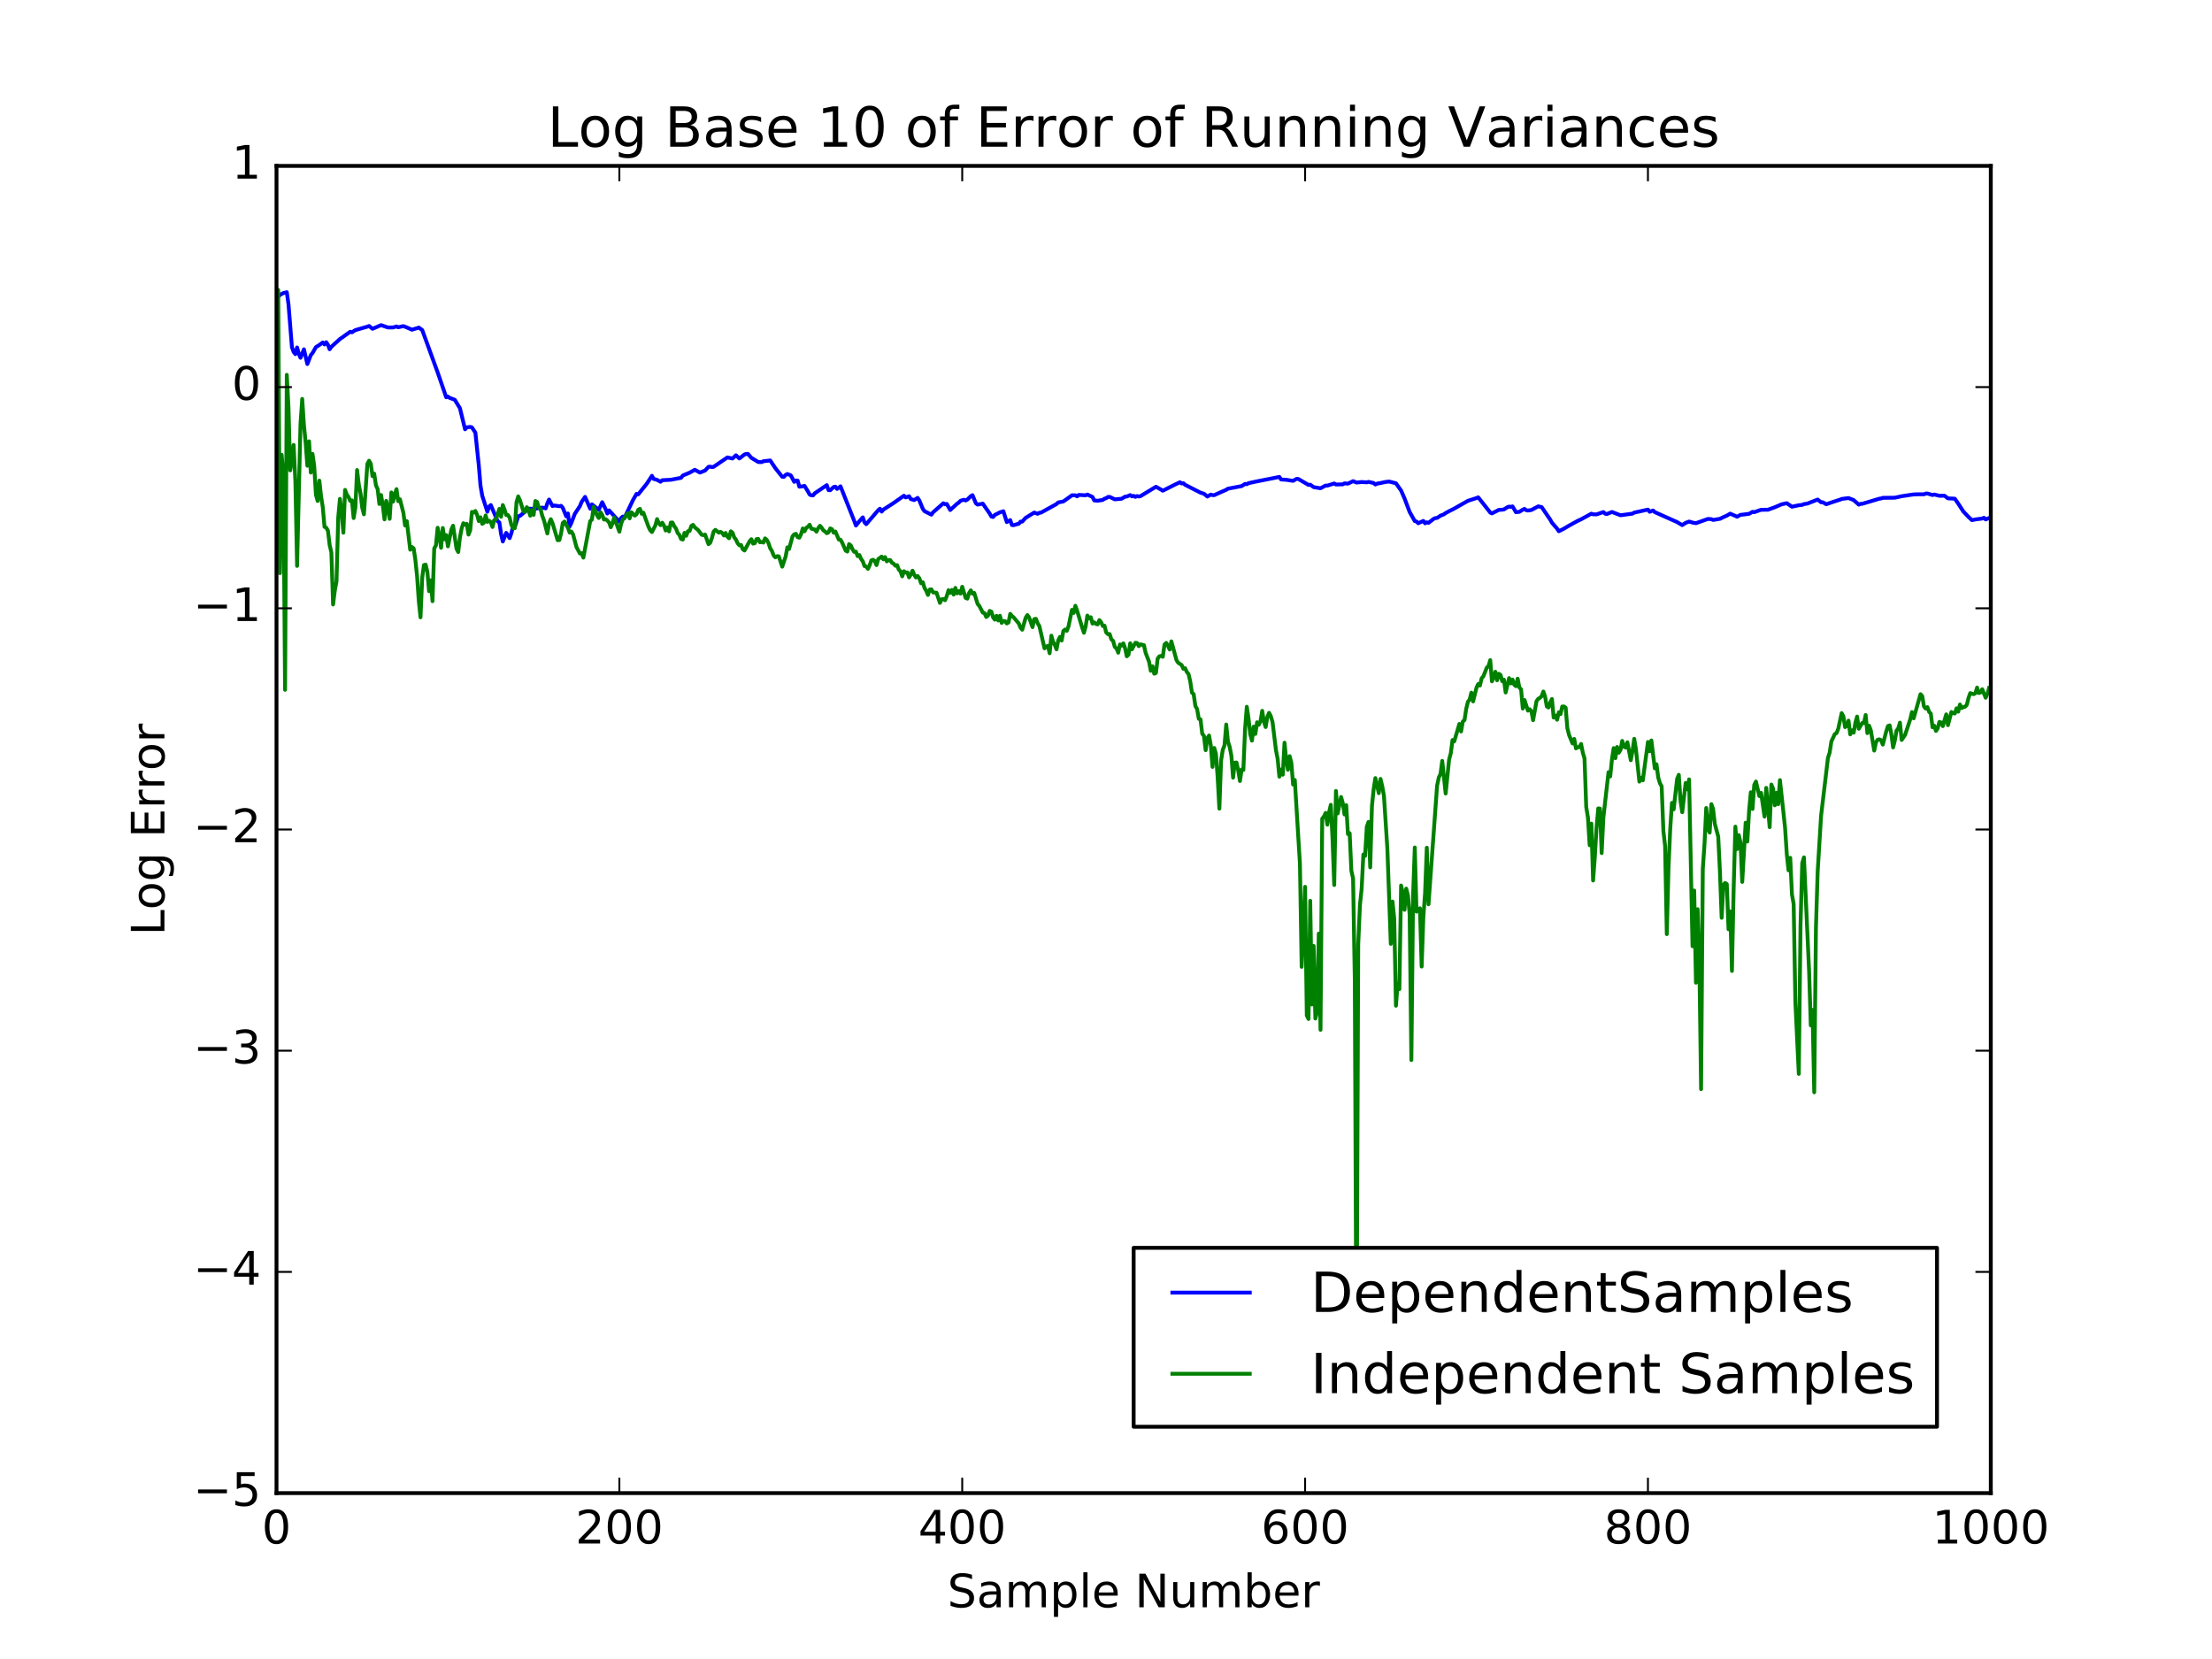 <?xml version="1.0" encoding="utf-8" standalone="no"?>
<!DOCTYPE svg PUBLIC "-//W3C//DTD SVG 1.1//EN"
  "http://www.w3.org/Graphics/SVG/1.1/DTD/svg11.dtd">
<!-- Created with matplotlib (http://matplotlib.org/) -->
<svg height="432pt" version="1.1" viewBox="0 0 576 432" width="576pt" xmlns="http://www.w3.org/2000/svg" xmlns:xlink="http://www.w3.org/1999/xlink">
 <defs>
  <style type="text/css">
*{stroke-linecap:butt;stroke-linejoin:round;stroke-miterlimit:100000;}
  </style>
 </defs>
 <g id="figure_1">
  <g id="patch_1">
   <path d="M 0 432 
L 576 432 
L 576 0 
L 0 0 
z
" style="fill:#ffffff;"/>
  </g>
  <g id="axes_1">
   <g id="patch_2">
    <path d="M 72 388.8 
L 518.4 388.8 
L 518.4 43.2 
L 72 43.2 
z
" style="fill:#ffffff;"/>
   </g>
   <g id="line2d_1">
    <path clip-path="url(#pd301923995)" d="M 72 75.494 
L 72.446 77.329 
L 72.893 76.8 
L 73.786 76.316 
L 74.678 76.092 
L 75.125 79.247 
L 76.018 90.415 
L 76.464 91.647 
L 76.91 92.216 
L 77.357 90.474 
L 77.803 92.095 
L 78.25 93.166 
L 79.142 90.961 
L 80.035 94.794 
L 80.928 92.479 
L 81.374 91.942 
L 82.267 90.381 
L 83.16 89.832 
L 84.053 89.178 
L 84.499 89.696 
L 84.946 89.111 
L 85.392 89.759 
L 85.838 90.946 
L 86.285 90.307 
L 88.517 88.286 
L 91.195 86.39 
L 91.642 86.529 
L 92.534 85.963 
L 95.659 85.06 
L 96.106 84.885 
L 96.998 85.619 
L 99.23 84.665 
L 101.016 85.277 
L 102.355 85.27 
L 103.248 85.01 
L 103.694 85.218 
L 105.034 84.915 
L 105.926 85.261 
L 107.266 85.856 
L 108.605 85.449 
L 109.051 85.304 
L 109.944 85.937 
L 113.962 96.969 
L 116.194 103.45 
L 116.64 103.271 
L 117.086 103.606 
L 118.426 104.104 
L 119.765 106.304 
L 121.104 111.79 
L 121.55 111.291 
L 122.443 111.16 
L 122.89 111.298 
L 123.782 112.646 
L 124.675 121.156 
L 125.122 126.474 
L 125.568 129.077 
L 126.907 133.251 
L 127.354 131.927 
L 127.8 131.512 
L 129.586 135.74 
L 130.032 136.025 
L 130.478 139.048 
L 130.925 141.008 
L 131.818 138.757 
L 132.71 140.12 
L 133.157 138.841 
L 133.603 137.068 
L 134.05 137.241 
L 134.942 134.439 
L 135.389 134.339 
L 137.621 132.465 
L 138.96 132.49 
L 140.746 132.265 
L 141.192 132.168 
L 142.085 132.382 
L 142.531 131.052 
L 142.978 130.075 
L 143.87 131.777 
L 144.317 131.625 
L 145.656 131.815 
L 146.102 131.711 
L 146.549 132.234 
L 147.442 134.439 
L 147.888 133.718 
L 148.334 137.075 
L 148.781 136.164 
L 149.674 133.812 
L 151.013 131.776 
L 151.459 130.691 
L 152.352 129.389 
L 153.691 132.468 
L 154.138 131.336 
L 155.923 132.752 
L 156.816 130.77 
L 157.709 132.594 
L 158.155 133.72 
L 158.602 132.901 
L 160.834 135.368 
L 161.28 135.823 
L 161.726 134.896 
L 162.173 134.509 
L 162.619 134.836 
L 164.851 130.17 
L 165.744 128.608 
L 166.19 128.731 
L 168.422 125.956 
L 169.762 123.905 
L 170.208 124.71 
L 171.101 124.951 
L 171.994 125.452 
L 172.44 125.048 
L 174.672 124.928 
L 177.35 124.423 
L 177.797 123.822 
L 179.582 123.086 
L 180.922 122.329 
L 182.261 123.059 
L 183.6 122.529 
L 184.493 121.56 
L 184.939 121.513 
L 185.386 121.635 
L 185.832 121.553 
L 189.403 119.117 
L 190.742 119.397 
L 191.635 118.552 
L 192.528 119.38 
L 193.867 118.345 
L 194.314 118.205 
L 194.76 118.192 
L 195.653 119.215 
L 197.438 120.303 
L 198.331 120.338 
L 198.778 120.105 
L 200.563 119.906 
L 201.902 121.91 
L 203.688 124.153 
L 204.134 124.157 
L 204.581 123.661 
L 205.027 123.433 
L 205.92 123.784 
L 206.813 125.476 
L 207.259 125.126 
L 207.706 125.154 
L 208.152 126.739 
L 209.045 126.623 
L 209.491 126.519 
L 210.384 127.961 
L 210.83 128.779 
L 211.277 128.986 
L 211.723 128.995 
L 212.17 128.446 
L 215.294 126.331 
L 215.741 127.624 
L 216.187 127.651 
L 217.08 126.818 
L 217.526 126.714 
L 217.973 127.318 
L 218.866 126.637 
L 222.437 135.642 
L 222.883 136.85 
L 223.776 135.722 
L 224.669 134.719 
L 225.115 136.026 
L 225.562 136.497 
L 228.686 132.847 
L 229.133 132.467 
L 229.579 133.223 
L 230.026 132.699 
L 232.704 130.977 
L 235.382 129.086 
L 235.829 129.531 
L 236.722 129.226 
L 237.168 129.953 
L 238.061 130.22 
L 238.954 129.645 
L 239.4 130.328 
L 240.293 132.494 
L 240.739 133.115 
L 242.525 134.011 
L 242.971 133.407 
L 245.65 131.047 
L 246.096 131.309 
L 246.542 131.229 
L 247.435 132.805 
L 249.221 131.171 
L 249.667 130.867 
L 250.114 130.394 
L 251.006 130.137 
L 251.453 130.32 
L 251.899 130.087 
L 252.792 129.207 
L 253.238 128.94 
L 254.131 131.084 
L 254.578 131.397 
L 255.917 131.148 
L 257.702 133.718 
L 258.149 134.494 
L 258.595 134.622 
L 259.042 134.09 
L 260.381 133.413 
L 261.274 133.127 
L 262.166 135.943 
L 263.059 135.438 
L 263.506 136.711 
L 263.952 136.757 
L 264.845 136.486 
L 265.291 136.381 
L 265.738 135.841 
L 266.184 135.824 
L 267.077 134.845 
L 269.309 133.472 
L 270.202 133.791 
L 270.648 133.527 
L 271.094 133.478 
L 272.88 132.485 
L 275.112 131.252 
L 275.558 130.834 
L 276.898 130.576 
L 278.683 129.308 
L 279.13 128.966 
L 280.022 128.966 
L 280.469 129.254 
L 280.915 128.875 
L 282.701 128.975 
L 283.147 128.777 
L 284.486 129.404 
L 284.933 130.307 
L 285.826 130.395 
L 287.165 130.18 
L 287.611 129.86 
L 288.058 129.723 
L 288.504 129.408 
L 288.95 129.382 
L 290.29 130.028 
L 292.075 129.871 
L 292.968 129.33 
L 293.414 129.296 
L 294.307 128.917 
L 294.754 129.257 
L 295.2 129.116 
L 295.646 129.387 
L 296.093 129.169 
L 296.539 129.296 
L 296.986 129.192 
L 301.003 126.75 
L 302.342 127.497 
L 302.789 127.78 
L 305.914 126.205 
L 307.253 125.575 
L 307.699 125.896 
L 308.146 125.83 
L 308.592 126.235 
L 312.61 128.292 
L 313.502 128.558 
L 314.395 129.297 
L 315.288 128.794 
L 315.734 128.929 
L 316.181 128.938 
L 317.52 128.325 
L 319.306 127.543 
L 319.752 127.253 
L 323.323 126.573 
L 324.216 126.007 
L 324.662 126.085 
L 325.109 125.816 
L 326.894 125.43 
L 333.144 124.189 
L 333.59 124.856 
L 334.93 124.94 
L 336.715 125.214 
L 337.608 124.703 
L 338.054 124.71 
L 340.733 126.276 
L 341.179 126.209 
L 342.072 126.846 
L 343.858 127.142 
L 345.197 126.426 
L 345.643 126.454 
L 347.429 125.894 
L 347.875 126.165 
L 349.661 126.117 
L 350.107 125.861 
L 351 125.94 
L 352.339 125.29 
L 353.232 125.656 
L 354.571 125.518 
L 355.91 125.599 
L 356.357 125.478 
L 357.696 125.782 
L 358.142 126.159 
L 358.589 125.939 
L 359.482 125.781 
L 360.821 125.498 
L 361.714 125.395 
L 363.499 125.845 
L 364.838 127.734 
L 365.731 129.778 
L 367.07 133.321 
L 368.41 135.695 
L 368.856 135.798 
L 369.302 136.247 
L 370.642 135.644 
L 371.088 136.272 
L 371.534 136.008 
L 371.981 136.152 
L 373.32 135.104 
L 373.766 134.914 
L 374.213 134.867 
L 375.106 134.275 
L 375.998 133.92 
L 376.445 133.594 
L 377.338 133.11 
L 378.677 132.438 
L 382.248 130.409 
L 384.48 129.688 
L 384.926 129.507 
L 387.605 132.883 
L 388.051 133.477 
L 388.498 133.685 
L 390.283 132.777 
L 391.176 132.719 
L 391.622 132.655 
L 392.515 132.078 
L 392.962 131.913 
L 393.408 131.984 
L 393.854 131.866 
L 394.747 133.367 
L 395.64 133.28 
L 396.533 132.715 
L 396.979 132.517 
L 397.426 132.861 
L 397.872 132.938 
L 398.765 132.8 
L 400.55 131.851 
L 401.443 132.042 
L 403.675 135.307 
L 404.122 136.113 
L 405.461 137.645 
L 405.907 138.336 
L 407.246 137.66 
L 408.586 136.868 
L 410.818 135.633 
L 411.71 135.226 
L 414.389 133.763 
L 414.835 133.927 
L 415.728 133.947 
L 417.514 133.34 
L 417.96 133.749 
L 418.406 133.86 
L 419.746 133.316 
L 421.978 134.174 
L 425.102 133.752 
L 425.549 133.48 
L 429.12 132.698 
L 429.566 133.272 
L 430.459 132.928 
L 430.906 133.356 
L 434.477 134.951 
L 436.709 135.949 
L 438.048 136.739 
L 438.941 136.149 
L 439.834 135.812 
L 440.726 136.077 
L 441.619 136.237 
L 444.744 135.127 
L 445.637 135.198 
L 446.083 135.393 
L 447.869 135.098 
L 448.762 134.663 
L 449.654 134.263 
L 450.547 133.755 
L 452.333 134.552 
L 453.226 134.066 
L 454.118 133.968 
L 455.458 133.795 
L 456.35 133.28 
L 456.797 133.368 
L 458.582 132.747 
L 460.368 132.732 
L 462.154 132.085 
L 463.939 131.322 
L 465.278 131.031 
L 466.618 131.947 
L 468.403 131.565 
L 469.296 131.469 
L 469.742 131.267 
L 470.635 131.13 
L 473.314 130.085 
L 474.206 130.792 
L 474.653 130.778 
L 475.546 131.302 
L 477.331 130.69 
L 479.117 130.12 
L 479.563 129.924 
L 481.349 129.693 
L 482.688 130.222 
L 484.027 131.411 
L 484.474 131.201 
L 484.92 131.191 
L 489.384 129.856 
L 489.83 129.805 
L 490.277 129.633 
L 493.402 129.603 
L 495.187 129.213 
L 498.312 128.742 
L 499.651 128.704 
L 500.99 128.717 
L 501.437 128.528 
L 501.883 128.502 
L 503.222 128.908 
L 503.669 128.764 
L 505.008 129.103 
L 506.347 129.093 
L 507.24 129.774 
L 509.026 129.855 
L 509.918 131.138 
L 511.258 133.201 
L 512.597 134.601 
L 513.49 135.444 
L 514.382 135.258 
L 516.168 135.024 
L 516.614 134.825 
L 517.061 135.263 
L 517.954 134.881 
L 517.954 134.881 
" style="fill:none;stroke:#0000ff;stroke-linecap:square;"/>
   </g>
   <g id="line2d_2">
    <path clip-path="url(#pd301923995)" d="M 72 75.494 
L 72.446 75.5 
L 72.893 149.253 
L 73.339 118.427 
L 73.786 123.423 
L 74.232 179.627 
L 74.678 97.608 
L 75.125 106.106 
L 75.571 122.488 
L 76.018 119.709 
L 76.464 115.859 
L 76.91 125.32 
L 77.357 147.363 
L 78.25 110.379 
L 78.696 103.882 
L 79.142 110.671 
L 79.589 115.277 
L 80.035 121.277 
L 80.482 114.918 
L 80.928 123.056 
L 81.374 118.19 
L 81.821 121.331 
L 82.267 128.842 
L 82.714 130.453 
L 83.16 125.145 
L 83.606 129.246 
L 84.053 132.084 
L 84.499 137.186 
L 84.946 137.401 
L 85.392 138.186 
L 85.838 141.94 
L 86.285 143.808 
L 86.731 157.409 
L 87.178 153.824 
L 87.624 151.402 
L 88.07 134.757 
L 88.517 129.903 
L 88.963 133.372 
L 89.41 138.713 
L 89.856 127.574 
L 90.302 128.789 
L 90.749 129.406 
L 91.195 130.447 
L 91.642 130.294 
L 92.088 134.902 
L 92.534 132.201 
L 92.981 122.391 
L 93.427 126.167 
L 93.874 128.469 
L 94.32 132.209 
L 94.766 133.922 
L 95.659 120.807 
L 96.106 119.967 
L 96.552 120.75 
L 96.998 123.987 
L 97.445 123.349 
L 97.891 126.378 
L 98.338 127.356 
L 98.784 131.238 
L 99.23 128.901 
L 99.677 131.617 
L 100.123 135.245 
L 100.57 130.425 
L 101.016 132.43 
L 101.462 135.108 
L 101.909 128.228 
L 102.355 130.629 
L 102.802 128.694 
L 103.248 127.368 
L 103.694 130.515 
L 104.141 130.015 
L 105.034 133.498 
L 105.48 136.846 
L 105.926 135.699 
L 106.819 143.141 
L 107.266 142.435 
L 107.712 142.8 
L 108.158 145.749 
L 108.605 150.031 
L 109.051 156.484 
L 109.498 160.753 
L 109.944 150.437 
L 110.39 147.149 
L 110.837 147.022 
L 111.283 148.896 
L 111.73 153.942 
L 112.176 151.116 
L 112.622 156.545 
L 113.069 142.831 
L 113.515 142.013 
L 113.962 137.426 
L 114.408 139.648 
L 114.854 142.651 
L 115.301 137.49 
L 115.747 140.423 
L 116.194 139.339 
L 116.64 142.268 
L 117.533 137.878 
L 117.979 136.896 
L 118.872 142.88 
L 119.318 143.745 
L 119.765 139.962 
L 120.211 137.598 
L 120.658 136.242 
L 121.104 136.623 
L 121.55 136.404 
L 121.997 139.209 
L 122.443 138.093 
L 122.89 133.297 
L 123.336 133.466 
L 123.782 133.058 
L 124.229 134.054 
L 124.675 135.68 
L 125.122 134.711 
L 125.568 136.406 
L 126.014 136.103 
L 126.461 134.212 
L 126.907 135.899 
L 127.354 135.6 
L 127.8 135.923 
L 128.246 137.228 
L 128.693 135.426 
L 129.139 135.238 
L 130.032 132.519 
L 130.478 134.567 
L 130.925 131.517 
L 131.371 132.665 
L 131.818 134.126 
L 132.264 134.114 
L 132.71 134.791 
L 133.157 136.644 
L 133.603 137.582 
L 134.05 137.54 
L 134.496 130.767 
L 134.942 129.262 
L 135.389 130.254 
L 136.282 133.081 
L 136.728 133.313 
L 137.174 132.077 
L 137.621 132.681 
L 138.067 134.284 
L 138.514 132.798 
L 138.96 134.065 
L 139.406 130.463 
L 139.853 130.705 
L 140.299 132.14 
L 140.746 132.492 
L 141.192 134.28 
L 141.638 135.466 
L 142.531 138.912 
L 142.978 136.249 
L 143.424 135.201 
L 143.87 136.211 
L 145.21 140.672 
L 145.656 140.623 
L 146.102 138.869 
L 146.549 136.183 
L 146.995 135.812 
L 147.888 137.44 
L 148.334 138.684 
L 148.781 138.41 
L 149.227 139.148 
L 150.12 142.481 
L 151.013 144.142 
L 151.459 144.044 
L 151.906 145.206 
L 153.691 135.7 
L 154.138 135.293 
L 154.584 131.984 
L 155.477 134.202 
L 155.923 134.889 
L 156.37 133.378 
L 156.816 134.078 
L 157.262 135.289 
L 157.709 135.205 
L 158.155 135.546 
L 158.602 136.049 
L 159.048 137.286 
L 159.494 136.292 
L 159.941 134.755 
L 161.28 138.456 
L 161.726 136.433 
L 162.173 135.23 
L 162.619 134.95 
L 163.066 134.136 
L 163.512 133.609 
L 163.958 134.984 
L 164.405 133.398 
L 165.298 134.265 
L 165.744 133.921 
L 166.19 132.756 
L 166.637 132.509 
L 167.083 133.788 
L 167.53 133.499 
L 168.869 137.174 
L 169.315 138.091 
L 169.762 138.547 
L 170.654 136.82 
L 171.101 135.172 
L 171.547 136.234 
L 171.994 136.754 
L 172.44 136.114 
L 172.886 136.807 
L 173.333 138.141 
L 173.779 137.371 
L 174.226 138.38 
L 174.672 136.082 
L 175.118 136.063 
L 175.565 137.007 
L 176.011 137.592 
L 176.458 138.78 
L 176.904 139.278 
L 177.35 140.352 
L 177.797 140.505 
L 178.243 138.751 
L 178.69 139.51 
L 179.136 138.322 
L 179.582 138.264 
L 180.029 136.927 
L 180.475 136.676 
L 180.922 137.306 
L 181.814 138.054 
L 182.707 139.242 
L 183.154 139.35 
L 183.6 139.199 
L 184.493 141.703 
L 184.939 141.344 
L 185.386 140.058 
L 185.832 138.398 
L 186.278 137.968 
L 187.171 138.694 
L 187.618 138.489 
L 188.064 138.777 
L 188.51 139.443 
L 188.957 138.779 
L 189.403 139.743 
L 189.85 140.156 
L 190.296 138.357 
L 190.742 138.681 
L 191.189 139.933 
L 191.635 140.498 
L 192.082 141.464 
L 192.528 141.995 
L 192.974 141.912 
L 193.421 143.032 
L 193.867 143.356 
L 195.206 140.92 
L 195.653 140.403 
L 196.099 141.562 
L 196.546 141.447 
L 196.992 140.394 
L 197.438 140.318 
L 197.885 141.202 
L 198.331 141.117 
L 198.778 141.299 
L 199.224 140.194 
L 199.67 140.589 
L 200.117 141.443 
L 200.563 142.773 
L 201.01 143.472 
L 201.456 144.647 
L 201.902 145.131 
L 202.349 144.838 
L 202.795 144.86 
L 203.688 147.561 
L 204.581 144.914 
L 205.027 142.527 
L 205.474 142.952 
L 206.366 139.673 
L 206.813 139.145 
L 207.259 139.006 
L 207.706 139.885 
L 208.152 140.006 
L 208.598 139.08 
L 209.045 137.612 
L 209.491 138.358 
L 209.938 137.468 
L 210.384 137.147 
L 210.83 136.636 
L 211.277 137.656 
L 212.17 137.887 
L 212.616 138.448 
L 213.062 137.512 
L 213.509 136.92 
L 213.955 137.397 
L 214.402 138.126 
L 214.848 138.396 
L 215.294 138.849 
L 215.741 138.63 
L 216.187 137.595 
L 216.634 137.801 
L 217.08 138.7 
L 217.526 138.401 
L 218.419 140.494 
L 218.866 140.535 
L 219.312 141.327 
L 220.205 143.37 
L 220.651 143.631 
L 221.098 141.681 
L 221.544 142.04 
L 221.99 143.03 
L 222.437 143.709 
L 222.883 143.655 
L 223.33 144.822 
L 223.776 144.536 
L 224.222 145.532 
L 224.669 146.163 
L 225.115 147.401 
L 225.562 147.533 
L 226.008 148.134 
L 226.454 147.198 
L 226.901 145.927 
L 227.347 145.765 
L 227.794 146.094 
L 228.24 147.153 
L 228.686 145.586 
L 229.579 144.936 
L 230.026 145.634 
L 230.472 145.069 
L 230.918 146.173 
L 231.365 145.851 
L 231.811 145.841 
L 232.258 146.546 
L 232.704 146.769 
L 233.15 147.318 
L 233.597 147.161 
L 234.043 148.316 
L 234.49 148.78 
L 234.936 150.076 
L 235.382 148.746 
L 235.829 149.108 
L 236.275 149.053 
L 236.722 150.342 
L 237.168 149.64 
L 237.614 148.607 
L 238.061 149.666 
L 238.507 150.372 
L 238.954 149.998 
L 239.4 150.579 
L 239.846 151.886 
L 240.293 151.61 
L 240.739 153.102 
L 241.186 153.84 
L 241.632 154.923 
L 242.078 153.529 
L 242.525 153.462 
L 242.971 154.264 
L 243.864 154.344 
L 244.757 156.996 
L 245.203 156.053 
L 245.65 155.976 
L 246.096 156.289 
L 246.542 155.209 
L 246.989 153.688 
L 247.435 154.378 
L 247.882 153.624 
L 248.328 154.828 
L 248.774 153.09 
L 249.221 154.512 
L 249.667 153.928 
L 250.114 154.58 
L 250.56 152.795 
L 251.453 155.694 
L 251.899 155.884 
L 252.346 154.425 
L 252.792 153.727 
L 253.238 154.604 
L 253.685 154.4 
L 254.578 157.291 
L 255.024 157.8 
L 255.917 159.526 
L 256.363 159.646 
L 256.81 160.664 
L 257.256 160.348 
L 257.702 159.081 
L 258.149 159.258 
L 258.595 160.746 
L 259.042 161.36 
L 259.488 160.357 
L 259.934 161.568 
L 260.381 160.333 
L 260.827 162.204 
L 261.274 161.718 
L 261.72 161.735 
L 262.166 162.347 
L 262.613 162.089 
L 263.059 159.849 
L 263.506 160.414 
L 263.952 160.756 
L 265.291 162.354 
L 265.738 163.431 
L 266.184 163.981 
L 267.077 160.873 
L 267.523 160.163 
L 267.97 160.768 
L 268.862 163.302 
L 269.309 161.219 
L 269.755 161.145 
L 270.202 162.29 
L 270.648 163.034 
L 271.987 168.824 
L 272.434 168.375 
L 272.88 168.183 
L 273.326 170.113 
L 273.773 165.53 
L 274.219 167.135 
L 274.666 167.933 
L 275.112 169.088 
L 275.558 166.764 
L 276.005 165.85 
L 276.451 166.797 
L 276.898 164.302 
L 277.344 163.929 
L 277.79 164.267 
L 278.237 163.114 
L 279.13 158.808 
L 279.576 159.608 
L 280.022 157.742 
L 280.469 158.99 
L 281.808 163.455 
L 282.254 164.777 
L 282.701 163.118 
L 283.147 160.292 
L 283.594 161.038 
L 284.04 160.723 
L 284.486 162.381 
L 284.933 162.051 
L 285.379 162.472 
L 285.826 162.595 
L 286.272 161.473 
L 286.718 161.993 
L 287.165 163.015 
L 287.611 162.929 
L 288.058 164.702 
L 288.504 165.13 
L 288.95 165.109 
L 289.397 166.496 
L 289.843 166.866 
L 290.29 168.459 
L 290.736 168.847 
L 291.182 169.966 
L 291.629 167.817 
L 292.075 168.124 
L 292.522 167.53 
L 292.968 168.786 
L 293.414 170.898 
L 293.861 170.463 
L 294.307 167.509 
L 294.754 169.089 
L 295.646 167.379 
L 296.093 167.445 
L 296.539 168.253 
L 296.986 167.781 
L 297.878 168.005 
L 298.325 170.006 
L 299.218 172.327 
L 299.664 174.677 
L 300.11 173.511 
L 300.557 175.431 
L 301.003 175.239 
L 301.45 171.5 
L 301.896 170.901 
L 302.342 170.797 
L 302.789 171.029 
L 303.235 167.84 
L 303.682 167.419 
L 304.128 168.152 
L 304.574 169.134 
L 305.021 167.007 
L 306.36 171.919 
L 306.806 172.582 
L 307.699 173.175 
L 308.146 174.15 
L 308.592 173.994 
L 309.038 174.969 
L 309.485 175.507 
L 309.931 177.402 
L 310.378 180.36 
L 310.824 180.75 
L 311.27 183.843 
L 311.717 184.637 
L 312.163 187.179 
L 312.61 187.321 
L 313.056 191.073 
L 313.502 191.615 
L 313.949 195.349 
L 314.395 192.187 
L 314.842 191.527 
L 315.288 194.086 
L 315.734 199.702 
L 316.181 194.761 
L 316.627 196.279 
L 317.074 202.409 
L 317.52 210.571 
L 317.966 198.014 
L 318.413 195.23 
L 318.859 194.098 
L 319.306 188.659 
L 319.752 193.071 
L 320.198 194.45 
L 320.645 196.774 
L 321.091 202.498 
L 321.538 198.603 
L 321.984 198.568 
L 322.43 200.621 
L 322.877 203.378 
L 323.323 200.363 
L 323.77 200.493 
L 324.216 189.816 
L 324.662 184.049 
L 325.109 187.043 
L 325.555 191.142 
L 326.002 192.86 
L 326.448 189.217 
L 326.894 191.116 
L 327.341 188.077 
L 327.787 188.736 
L 328.234 187.772 
L 328.68 185.095 
L 329.126 187.93 
L 329.573 189.319 
L 330.019 186.658 
L 330.466 185.614 
L 330.912 186.487 
L 331.358 187.974 
L 332.251 195.306 
L 332.698 197.619 
L 333.144 202.241 
L 333.59 200.39 
L 334.037 201.736 
L 334.483 193.396 
L 334.93 197.854 
L 335.376 200.446 
L 335.822 196.9 
L 336.269 198.671 
L 336.715 204.288 
L 337.162 203.099 
L 338.501 224.953 
L 338.947 251.768 
L 339.84 230.927 
L 340.286 264.439 
L 340.733 265.346 
L 341.179 234.565 
L 341.626 261.565 
L 342.072 246.324 
L 342.518 265.228 
L 342.965 263.465 
L 343.411 243.1 
L 343.858 268.163 
L 344.304 213.18 
L 344.75 212.608 
L 345.197 211.676 
L 345.643 214.735 
L 346.09 211.495 
L 346.536 209.569 
L 346.982 218.389 
L 347.429 230.444 
L 347.875 205.96 
L 348.322 211.812 
L 349.214 207.529 
L 349.661 209.122 
L 350.107 212.09 
L 350.554 209.661 
L 351 217.186 
L 351.446 216.961 
L 351.893 226.758 
L 352.339 228.742 
L 352.786 255.258 
L 353.232 359.691 
L 353.678 245.934 
L 354.125 235.671 
L 354.571 231.402 
L 355.018 222.513 
L 355.464 222.883 
L 355.91 215.293 
L 356.357 214.013 
L 356.803 225.867 
L 357.25 209.891 
L 357.696 205.49 
L 358.142 202.612 
L 359.035 206.54 
L 359.482 202.826 
L 359.928 204.703 
L 360.374 207.226 
L 361.267 221.017 
L 362.16 245.779 
L 362.606 234.754 
L 363.053 239.17 
L 363.499 261.891 
L 363.946 256.112 
L 364.392 257.568 
L 364.838 230.582 
L 365.285 232.526 
L 365.731 236.915 
L 366.178 231.394 
L 366.624 233.177 
L 367.07 238.085 
L 367.517 276.026 
L 367.963 233.189 
L 368.41 220.681 
L 368.856 237.386 
L 369.302 237.047 
L 369.749 236.521 
L 370.195 251.691 
L 370.642 238.733 
L 371.088 232.55 
L 371.534 220.735 
L 371.981 235.464 
L 374.213 204.607 
L 374.659 202.462 
L 375.106 201.539 
L 375.552 198.133 
L 376.445 206.633 
L 377.338 197.815 
L 377.784 196.132 
L 378.23 192.703 
L 378.677 193.054 
L 380.016 188.51 
L 380.462 190.479 
L 380.909 187.889 
L 381.355 187.507 
L 381.802 184.556 
L 382.248 182.751 
L 382.694 182.128 
L 383.141 180.364 
L 383.587 182.642 
L 384.48 179.064 
L 384.926 178.118 
L 385.373 178.504 
L 385.819 176.623 
L 386.266 176.106 
L 387.158 173.849 
L 387.605 173.455 
L 388.051 171.894 
L 388.498 177.425 
L 388.944 176.406 
L 389.39 174.919 
L 389.837 177.152 
L 390.283 175.448 
L 390.73 175.748 
L 391.176 177.377 
L 391.622 176.984 
L 392.069 180.327 
L 392.962 176.573 
L 393.408 177.968 
L 393.854 176.963 
L 394.301 178.303 
L 394.747 178.683 
L 395.194 176.719 
L 395.64 179.03 
L 396.086 179.502 
L 396.533 184.505 
L 396.979 182.282 
L 397.872 185.058 
L 398.318 184.685 
L 398.765 185.197 
L 399.211 187.544 
L 400.104 182.573 
L 400.55 181.971 
L 400.997 181.717 
L 401.443 181.283 
L 401.89 180.075 
L 402.336 181.389 
L 402.782 183.956 
L 403.229 184.236 
L 403.675 182.926 
L 404.122 182.016 
L 404.568 186.845 
L 405.014 186.327 
L 405.461 187.419 
L 405.907 185.476 
L 406.354 185.954 
L 406.8 183.979 
L 407.246 183.973 
L 407.693 184.275 
L 408.139 189.635 
L 408.586 191.407 
L 409.478 193.593 
L 409.925 192.419 
L 410.371 194.877 
L 410.818 194.571 
L 411.264 194.573 
L 411.71 193.731 
L 412.157 195.976 
L 412.603 197.484 
L 413.05 210.15 
L 413.496 212.887 
L 413.942 220.099 
L 414.389 214.465 
L 414.835 229.285 
L 415.282 223.337 
L 415.728 215.609 
L 416.174 210.51 
L 416.621 210.555 
L 417.067 222.145 
L 417.514 212.919 
L 418.853 201.082 
L 419.299 202.176 
L 419.746 197.733 
L 420.192 194.807 
L 420.638 197.431 
L 421.085 194.501 
L 421.531 196.006 
L 421.978 195.275 
L 422.424 192.928 
L 422.87 194.442 
L 423.317 194.65 
L 423.763 193.282 
L 424.656 197.953 
L 425.102 195.525 
L 425.549 192.387 
L 425.995 195.131 
L 426.888 203.536 
L 427.334 202.54 
L 427.781 203.208 
L 429.12 193.206 
L 429.566 195.637 
L 430.013 192.809 
L 430.906 200.078 
L 431.352 199.021 
L 431.798 202.469 
L 432.245 203.956 
L 432.691 204.761 
L 433.138 216.354 
L 433.584 220.278 
L 434.03 243.246 
L 434.477 225.882 
L 434.923 215.859 
L 435.37 209.068 
L 435.816 210.756 
L 436.709 202.849 
L 437.155 201.76 
L 437.602 208.495 
L 438.048 211.498 
L 438.941 203.875 
L 439.387 205.535 
L 439.834 202.951 
L 440.726 246.396 
L 441.173 231.897 
L 441.619 255.896 
L 442.066 236.744 
L 442.512 251.107 
L 442.958 283.607 
L 443.405 226.274 
L 443.851 219.727 
L 444.298 210.4 
L 444.744 215.775 
L 445.19 216.804 
L 445.637 209.4 
L 446.083 210.645 
L 446.53 214.502 
L 447.422 217.853 
L 447.869 227.007 
L 448.315 238.993 
L 448.762 230.449 
L 449.208 229.923 
L 449.654 230.214 
L 450.101 241.98 
L 450.547 237.339 
L 450.994 252.837 
L 451.44 231.332 
L 451.886 215.256 
L 452.333 221.106 
L 452.779 217.467 
L 453.226 219.43 
L 453.672 229.648 
L 454.565 214.23 
L 455.011 219.138 
L 455.458 211.125 
L 455.904 206.3 
L 456.35 210.659 
L 456.797 204.401 
L 457.243 203.509 
L 458.136 207.301 
L 458.582 206.467 
L 459.475 212.637 
L 459.922 205.158 
L 460.814 215.399 
L 461.261 204.294 
L 461.707 205.383 
L 462.154 209.697 
L 462.6 206.438 
L 463.046 209.411 
L 463.493 203.134 
L 464.386 211.412 
L 464.832 215.635 
L 465.278 222.42 
L 465.725 226.626 
L 466.171 223.369 
L 466.618 232.885 
L 467.064 235.422 
L 467.51 260.951 
L 468.403 279.64 
L 468.85 240.983 
L 469.296 224.794 
L 469.742 223.257 
L 471.082 252.754 
L 471.528 267.013 
L 471.974 262.988 
L 472.421 284.431 
L 472.867 241.593 
L 473.314 227.005 
L 474.206 212.414 
L 475.992 197.36 
L 476.438 195.984 
L 476.885 193.063 
L 477.778 191.144 
L 478.224 190.909 
L 478.67 189.799 
L 479.563 185.697 
L 480.01 186.52 
L 480.456 189.338 
L 480.902 189.038 
L 481.349 187.651 
L 481.795 191.235 
L 482.242 190.179 
L 482.688 190.79 
L 483.134 188.232 
L 483.581 186.593 
L 484.027 189.767 
L 484.92 188.252 
L 485.366 188.299 
L 485.813 186.184 
L 486.259 190.908 
L 486.706 188.964 
L 487.152 190.157 
L 488.045 195.456 
L 488.491 193.309 
L 488.938 192.622 
L 489.384 192.519 
L 489.83 192.75 
L 490.277 193.887 
L 491.17 190.472 
L 491.616 189.065 
L 492.062 188.891 
L 492.509 191.21 
L 492.955 194.633 
L 493.402 192.867 
L 493.848 190.256 
L 494.294 189.681 
L 494.741 188.181 
L 495.187 192.691 
L 496.08 191.361 
L 497.419 187.316 
L 497.866 185.428 
L 498.312 187.054 
L 500.098 180.765 
L 500.544 181.241 
L 500.99 183.946 
L 501.437 184.503 
L 501.883 184.134 
L 502.33 185.367 
L 502.776 185.809 
L 503.222 189.385 
L 503.669 188.98 
L 504.115 190.331 
L 504.562 189.687 
L 505.008 187.989 
L 505.454 188.123 
L 505.901 189.083 
L 506.794 186.017 
L 507.24 188.834 
L 508.133 185.406 
L 508.579 185.704 
L 509.026 185.792 
L 509.472 184.442 
L 509.918 185.317 
L 510.365 183.451 
L 510.811 184.389 
L 511.258 184.134 
L 511.704 184.033 
L 512.15 183.539 
L 512.597 181.756 
L 513.043 180.487 
L 513.936 180.762 
L 514.382 180.527 
L 514.829 179.042 
L 515.275 180.457 
L 515.722 180.331 
L 516.168 179.48 
L 517.061 181.692 
L 517.507 180.707 
L 517.954 179.142 
L 517.954 179.142 
" style="fill:none;stroke:#008000;stroke-linecap:square;"/>
   </g>
   <g id="patch_3">
    <path d="M 72 388.8 
L 518.4 388.8 
" style="fill:none;stroke:#000000;stroke-linecap:square;stroke-linejoin:miter;"/>
   </g>
   <g id="patch_4">
    <path d="M 72 43.2 
L 518.4 43.2 
" style="fill:none;stroke:#000000;stroke-linecap:square;stroke-linejoin:miter;"/>
   </g>
   <g id="patch_5">
    <path d="M 518.4 388.8 
L 518.4 43.2 
" style="fill:none;stroke:#000000;stroke-linecap:square;stroke-linejoin:miter;"/>
   </g>
   <g id="patch_6">
    <path d="M 72 388.8 
L 72 43.2 
" style="fill:none;stroke:#000000;stroke-linecap:square;stroke-linejoin:miter;"/>
   </g>
   <g id="matplotlib.axis_1">
    <g id="xtick_1">
     <g id="line2d_3">
      <defs>
       <path d="M 0 0 
L 0 -4 
" id="m9359bfb9d5" style="stroke:#000000;stroke-width:0.5;"/>
      </defs>
      <g>
       <use style="stroke:#000000;stroke-width:0.5;" x="72.0" xlink:href="#m9359bfb9d5" y="388.8"/>
      </g>
     </g>
     <g id="line2d_4">
      <defs>
       <path d="M 0 0 
L 0 4 
" id="md8a34325f7" style="stroke:#000000;stroke-width:0.5;"/>
      </defs>
      <g>
       <use style="stroke:#000000;stroke-width:0.5;" x="72.0" xlink:href="#md8a34325f7" y="43.2"/>
      </g>
     </g>
     <g id="text_1">
      <!-- 0 -->
      <defs>
       <path d="M 31.781 66.406 
Q 24.172 66.406 20.328 58.906 
Q 16.5 51.422 16.5 36.375 
Q 16.5 21.391 20.328 13.891 
Q 24.172 6.391 31.781 6.391 
Q 39.453 6.391 43.281 13.891 
Q 47.125 21.391 47.125 36.375 
Q 47.125 51.422 43.281 58.906 
Q 39.453 66.406 31.781 66.406 
M 31.781 74.219 
Q 44.047 74.219 50.516 64.516 
Q 56.984 54.828 56.984 36.375 
Q 56.984 17.969 50.516 8.266 
Q 44.047 -1.422 31.781 -1.422 
Q 19.531 -1.422 13.062 8.266 
Q 6.594 17.969 6.594 36.375 
Q 6.594 54.828 13.062 64.516 
Q 19.531 74.219 31.781 74.219 
" id="BitstreamVeraSans-Roman-30"/>
      </defs>
      <g transform="translate(68.183 401.918)scale(0.12 -0.12)">
       <use xlink:href="#BitstreamVeraSans-Roman-30"/>
      </g>
     </g>
    </g>
    <g id="xtick_2">
     <g id="line2d_5">
      <g>
       <use style="stroke:#000000;stroke-width:0.5;" x="161.28" xlink:href="#m9359bfb9d5" y="388.8"/>
      </g>
     </g>
     <g id="line2d_6">
      <g>
       <use style="stroke:#000000;stroke-width:0.5;" x="161.28" xlink:href="#md8a34325f7" y="43.2"/>
      </g>
     </g>
     <g id="text_2">
      <!-- 200 -->
      <defs>
       <path d="M 19.188 8.297 
L 53.609 8.297 
L 53.609 0 
L 7.328 0 
L 7.328 8.297 
Q 12.938 14.109 22.625 23.891 
Q 32.328 33.688 34.812 36.531 
Q 39.547 41.844 41.422 45.531 
Q 43.312 49.219 43.312 52.781 
Q 43.312 58.594 39.234 62.25 
Q 35.156 65.922 28.609 65.922 
Q 23.969 65.922 18.812 64.312 
Q 13.672 62.703 7.812 59.422 
L 7.812 69.391 
Q 13.766 71.781 18.938 73 
Q 24.125 74.219 28.422 74.219 
Q 39.75 74.219 46.484 68.547 
Q 53.219 62.891 53.219 53.422 
Q 53.219 48.922 51.531 44.891 
Q 49.859 40.875 45.406 35.406 
Q 44.188 33.984 37.641 27.219 
Q 31.109 20.453 19.188 8.297 
" id="BitstreamVeraSans-Roman-32"/>
      </defs>
      <g transform="translate(149.827 401.918)scale(0.12 -0.12)">
       <use xlink:href="#BitstreamVeraSans-Roman-32"/>
       <use x="63.623" xlink:href="#BitstreamVeraSans-Roman-30"/>
       <use x="127.246" xlink:href="#BitstreamVeraSans-Roman-30"/>
      </g>
     </g>
    </g>
    <g id="xtick_3">
     <g id="line2d_7">
      <g>
       <use style="stroke:#000000;stroke-width:0.5;" x="250.56" xlink:href="#m9359bfb9d5" y="388.8"/>
      </g>
     </g>
     <g id="line2d_8">
      <g>
       <use style="stroke:#000000;stroke-width:0.5;" x="250.56" xlink:href="#md8a34325f7" y="43.2"/>
      </g>
     </g>
     <g id="text_3">
      <!-- 400 -->
      <defs>
       <path d="M 37.797 64.312 
L 12.891 25.391 
L 37.797 25.391 
z
M 35.203 72.906 
L 47.609 72.906 
L 47.609 25.391 
L 58.016 25.391 
L 58.016 17.188 
L 47.609 17.188 
L 47.609 0 
L 37.797 0 
L 37.797 17.188 
L 4.891 17.188 
L 4.891 26.703 
z
" id="BitstreamVeraSans-Roman-34"/>
      </defs>
      <g transform="translate(239.107 401.918)scale(0.12 -0.12)">
       <use xlink:href="#BitstreamVeraSans-Roman-34"/>
       <use x="63.623" xlink:href="#BitstreamVeraSans-Roman-30"/>
       <use x="127.246" xlink:href="#BitstreamVeraSans-Roman-30"/>
      </g>
     </g>
    </g>
    <g id="xtick_4">
     <g id="line2d_9">
      <g>
       <use style="stroke:#000000;stroke-width:0.5;" x="339.84" xlink:href="#m9359bfb9d5" y="388.8"/>
      </g>
     </g>
     <g id="line2d_10">
      <g>
       <use style="stroke:#000000;stroke-width:0.5;" x="339.84" xlink:href="#md8a34325f7" y="43.2"/>
      </g>
     </g>
     <g id="text_4">
      <!-- 600 -->
      <defs>
       <path d="M 33.016 40.375 
Q 26.375 40.375 22.484 35.828 
Q 18.609 31.297 18.609 23.391 
Q 18.609 15.531 22.484 10.953 
Q 26.375 6.391 33.016 6.391 
Q 39.656 6.391 43.531 10.953 
Q 47.406 15.531 47.406 23.391 
Q 47.406 31.297 43.531 35.828 
Q 39.656 40.375 33.016 40.375 
M 52.594 71.297 
L 52.594 62.312 
Q 48.875 64.062 45.094 64.984 
Q 41.312 65.922 37.594 65.922 
Q 27.828 65.922 22.672 59.328 
Q 17.531 52.734 16.797 39.406 
Q 19.672 43.656 24.016 45.922 
Q 28.375 48.188 33.594 48.188 
Q 44.578 48.188 50.953 41.516 
Q 57.328 34.859 57.328 23.391 
Q 57.328 12.156 50.688 5.359 
Q 44.047 -1.422 33.016 -1.422 
Q 20.359 -1.422 13.672 8.266 
Q 6.984 17.969 6.984 36.375 
Q 6.984 53.656 15.188 63.938 
Q 23.391 74.219 37.203 74.219 
Q 40.922 74.219 44.703 73.484 
Q 48.484 72.75 52.594 71.297 
" id="BitstreamVeraSans-Roman-36"/>
      </defs>
      <g transform="translate(328.387 401.918)scale(0.12 -0.12)">
       <use xlink:href="#BitstreamVeraSans-Roman-36"/>
       <use x="63.623" xlink:href="#BitstreamVeraSans-Roman-30"/>
       <use x="127.246" xlink:href="#BitstreamVeraSans-Roman-30"/>
      </g>
     </g>
    </g>
    <g id="xtick_5">
     <g id="line2d_11">
      <g>
       <use style="stroke:#000000;stroke-width:0.5;" x="429.12" xlink:href="#m9359bfb9d5" y="388.8"/>
      </g>
     </g>
     <g id="line2d_12">
      <g>
       <use style="stroke:#000000;stroke-width:0.5;" x="429.12" xlink:href="#md8a34325f7" y="43.2"/>
      </g>
     </g>
     <g id="text_5">
      <!-- 800 -->
      <defs>
       <path d="M 31.781 34.625 
Q 24.75 34.625 20.719 30.859 
Q 16.703 27.094 16.703 20.516 
Q 16.703 13.922 20.719 10.156 
Q 24.75 6.391 31.781 6.391 
Q 38.812 6.391 42.859 10.172 
Q 46.922 13.969 46.922 20.516 
Q 46.922 27.094 42.891 30.859 
Q 38.875 34.625 31.781 34.625 
M 21.922 38.812 
Q 15.578 40.375 12.031 44.719 
Q 8.5 49.078 8.5 55.328 
Q 8.5 64.062 14.719 69.141 
Q 20.953 74.219 31.781 74.219 
Q 42.672 74.219 48.875 69.141 
Q 55.078 64.062 55.078 55.328 
Q 55.078 49.078 51.531 44.719 
Q 48 40.375 41.703 38.812 
Q 48.828 37.156 52.797 32.312 
Q 56.781 27.484 56.781 20.516 
Q 56.781 9.906 50.312 4.234 
Q 43.844 -1.422 31.781 -1.422 
Q 19.734 -1.422 13.25 4.234 
Q 6.781 9.906 6.781 20.516 
Q 6.781 27.484 10.781 32.312 
Q 14.797 37.156 21.922 38.812 
M 18.312 54.391 
Q 18.312 48.734 21.844 45.562 
Q 25.391 42.391 31.781 42.391 
Q 38.141 42.391 41.719 45.562 
Q 45.312 48.734 45.312 54.391 
Q 45.312 60.062 41.719 63.234 
Q 38.141 66.406 31.781 66.406 
Q 25.391 66.406 21.844 63.234 
Q 18.312 60.062 18.312 54.391 
" id="BitstreamVeraSans-Roman-38"/>
      </defs>
      <g transform="translate(417.668 401.918)scale(0.12 -0.12)">
       <use xlink:href="#BitstreamVeraSans-Roman-38"/>
       <use x="63.623" xlink:href="#BitstreamVeraSans-Roman-30"/>
       <use x="127.246" xlink:href="#BitstreamVeraSans-Roman-30"/>
      </g>
     </g>
    </g>
    <g id="xtick_6">
     <g id="line2d_13">
      <g>
       <use style="stroke:#000000;stroke-width:0.5;" x="518.4" xlink:href="#m9359bfb9d5" y="388.8"/>
      </g>
     </g>
     <g id="line2d_14">
      <g>
       <use style="stroke:#000000;stroke-width:0.5;" x="518.4" xlink:href="#md8a34325f7" y="43.2"/>
      </g>
     </g>
     <g id="text_6">
      <!-- 1000 -->
      <defs>
       <path d="M 12.406 8.297 
L 28.516 8.297 
L 28.516 63.922 
L 10.984 60.406 
L 10.984 69.391 
L 28.422 72.906 
L 38.281 72.906 
L 38.281 8.297 
L 54.391 8.297 
L 54.391 0 
L 12.406 0 
z
" id="BitstreamVeraSans-Roman-31"/>
      </defs>
      <g transform="translate(503.13 401.918)scale(0.12 -0.12)">
       <use xlink:href="#BitstreamVeraSans-Roman-31"/>
       <use x="63.623" xlink:href="#BitstreamVeraSans-Roman-30"/>
       <use x="127.246" xlink:href="#BitstreamVeraSans-Roman-30"/>
       <use x="190.869" xlink:href="#BitstreamVeraSans-Roman-30"/>
      </g>
     </g>
    </g>
    <g id="text_7">
     <!-- Sample Number -->
     <defs>
      <path d="M 41.109 46.297 
Q 39.594 47.172 37.812 47.578 
Q 36.031 48 33.891 48 
Q 26.266 48 22.188 43.047 
Q 18.109 38.094 18.109 28.812 
L 18.109 0 
L 9.078 0 
L 9.078 54.688 
L 18.109 54.688 
L 18.109 46.188 
Q 20.953 51.172 25.484 53.578 
Q 30.031 56 36.531 56 
Q 37.453 56 38.578 55.875 
Q 39.703 55.766 41.062 55.516 
z
" id="BitstreamVeraSans-Roman-72"/>
      <path d="M 53.516 70.516 
L 53.516 60.891 
Q 47.906 63.578 42.922 64.891 
Q 37.938 66.219 33.297 66.219 
Q 25.25 66.219 20.875 63.094 
Q 16.5 59.969 16.5 54.203 
Q 16.5 49.359 19.406 46.891 
Q 22.312 44.438 30.422 42.922 
L 36.375 41.703 
Q 47.406 39.594 52.656 34.297 
Q 57.906 29 57.906 20.125 
Q 57.906 9.516 50.797 4.047 
Q 43.703 -1.422 29.984 -1.422 
Q 24.812 -1.422 18.969 -0.25 
Q 13.141 0.922 6.891 3.219 
L 6.891 13.375 
Q 12.891 10.016 18.656 8.297 
Q 24.422 6.594 29.984 6.594 
Q 38.422 6.594 43.016 9.906 
Q 47.609 13.234 47.609 19.391 
Q 47.609 24.75 44.312 27.781 
Q 41.016 30.812 33.5 32.328 
L 27.484 33.5 
Q 16.453 35.688 11.516 40.375 
Q 6.594 45.062 6.594 53.422 
Q 6.594 63.094 13.406 68.656 
Q 20.219 74.219 32.172 74.219 
Q 37.312 74.219 42.625 73.281 
Q 47.953 72.359 53.516 70.516 
" id="BitstreamVeraSans-Roman-53"/>
      <path d="M 18.109 8.203 
L 18.109 -20.797 
L 9.078 -20.797 
L 9.078 54.688 
L 18.109 54.688 
L 18.109 46.391 
Q 20.953 51.266 25.266 53.625 
Q 29.594 56 35.594 56 
Q 45.562 56 51.781 48.094 
Q 58.016 40.188 58.016 27.297 
Q 58.016 14.406 51.781 6.484 
Q 45.562 -1.422 35.594 -1.422 
Q 29.594 -1.422 25.266 0.953 
Q 20.953 3.328 18.109 8.203 
M 48.688 27.297 
Q 48.688 37.203 44.609 42.844 
Q 40.531 48.484 33.406 48.484 
Q 26.266 48.484 22.188 42.844 
Q 18.109 37.203 18.109 27.297 
Q 18.109 17.391 22.188 11.75 
Q 26.266 6.109 33.406 6.109 
Q 40.531 6.109 44.609 11.75 
Q 48.688 17.391 48.688 27.297 
" id="BitstreamVeraSans-Roman-70"/>
      <path d="M 9.812 72.906 
L 23.094 72.906 
L 55.422 11.922 
L 55.422 72.906 
L 64.984 72.906 
L 64.984 0 
L 51.703 0 
L 19.391 60.984 
L 19.391 0 
L 9.812 0 
z
" id="BitstreamVeraSans-Roman-4e"/>
      <path id="BitstreamVeraSans-Roman-20"/>
      <path d="M 34.281 27.484 
Q 23.391 27.484 19.188 25 
Q 14.984 22.516 14.984 16.5 
Q 14.984 11.719 18.141 8.906 
Q 21.297 6.109 26.703 6.109 
Q 34.188 6.109 38.703 11.406 
Q 43.219 16.703 43.219 25.484 
L 43.219 27.484 
z
M 52.203 31.203 
L 52.203 0 
L 43.219 0 
L 43.219 8.297 
Q 40.141 3.328 35.547 0.953 
Q 30.953 -1.422 24.312 -1.422 
Q 15.922 -1.422 10.953 3.297 
Q 6 8.016 6 15.922 
Q 6 25.141 12.172 29.828 
Q 18.359 34.516 30.609 34.516 
L 43.219 34.516 
L 43.219 35.406 
Q 43.219 41.609 39.141 45 
Q 35.062 48.391 27.688 48.391 
Q 23 48.391 18.547 47.266 
Q 14.109 46.141 10.016 43.891 
L 10.016 52.203 
Q 14.938 54.109 19.578 55.047 
Q 24.219 56 28.609 56 
Q 40.484 56 46.344 49.844 
Q 52.203 43.703 52.203 31.203 
" id="BitstreamVeraSans-Roman-61"/>
      <path d="M 52 44.188 
Q 55.375 50.25 60.062 53.125 
Q 64.75 56 71.094 56 
Q 79.641 56 84.281 50.016 
Q 88.922 44.047 88.922 33.016 
L 88.922 0 
L 79.891 0 
L 79.891 32.719 
Q 79.891 40.578 77.094 44.375 
Q 74.312 48.188 68.609 48.188 
Q 61.625 48.188 57.562 43.547 
Q 53.516 38.922 53.516 30.906 
L 53.516 0 
L 44.484 0 
L 44.484 32.719 
Q 44.484 40.625 41.703 44.406 
Q 38.922 48.188 33.109 48.188 
Q 26.219 48.188 22.156 43.531 
Q 18.109 38.875 18.109 30.906 
L 18.109 0 
L 9.078 0 
L 9.078 54.688 
L 18.109 54.688 
L 18.109 46.188 
Q 21.188 51.219 25.484 53.609 
Q 29.781 56 35.688 56 
Q 41.656 56 45.828 52.969 
Q 50 49.953 52 44.188 
" id="BitstreamVeraSans-Roman-6d"/>
      <path d="M 56.203 29.594 
L 56.203 25.203 
L 14.891 25.203 
Q 15.484 15.922 20.484 11.062 
Q 25.484 6.203 34.422 6.203 
Q 39.594 6.203 44.453 7.469 
Q 49.312 8.734 54.109 11.281 
L 54.109 2.781 
Q 49.266 0.734 44.188 -0.344 
Q 39.109 -1.422 33.891 -1.422 
Q 20.797 -1.422 13.156 6.188 
Q 5.516 13.812 5.516 26.812 
Q 5.516 40.234 12.766 48.109 
Q 20.016 56 32.328 56 
Q 43.359 56 49.781 48.891 
Q 56.203 41.797 56.203 29.594 
M 47.219 32.234 
Q 47.125 39.594 43.094 43.984 
Q 39.062 48.391 32.422 48.391 
Q 24.906 48.391 20.391 44.141 
Q 15.875 39.891 15.188 32.172 
z
" id="BitstreamVeraSans-Roman-65"/>
      <path d="M 8.5 21.578 
L 8.5 54.688 
L 17.484 54.688 
L 17.484 21.922 
Q 17.484 14.156 20.5 10.266 
Q 23.531 6.391 29.594 6.391 
Q 36.859 6.391 41.078 11.031 
Q 45.312 15.672 45.312 23.688 
L 45.312 54.688 
L 54.297 54.688 
L 54.297 0 
L 45.312 0 
L 45.312 8.406 
Q 42.047 3.422 37.719 1 
Q 33.406 -1.422 27.688 -1.422 
Q 18.266 -1.422 13.375 4.438 
Q 8.5 10.297 8.5 21.578 
" id="BitstreamVeraSans-Roman-75"/>
      <path d="M 9.422 75.984 
L 18.406 75.984 
L 18.406 0 
L 9.422 0 
z
" id="BitstreamVeraSans-Roman-6c"/>
      <path d="M 48.688 27.297 
Q 48.688 37.203 44.609 42.844 
Q 40.531 48.484 33.406 48.484 
Q 26.266 48.484 22.188 42.844 
Q 18.109 37.203 18.109 27.297 
Q 18.109 17.391 22.188 11.75 
Q 26.266 6.109 33.406 6.109 
Q 40.531 6.109 44.609 11.75 
Q 48.688 17.391 48.688 27.297 
M 18.109 46.391 
Q 20.953 51.266 25.266 53.625 
Q 29.594 56 35.594 56 
Q 45.562 56 51.781 48.094 
Q 58.016 40.188 58.016 27.297 
Q 58.016 14.406 51.781 6.484 
Q 45.562 -1.422 35.594 -1.422 
Q 29.594 -1.422 25.266 0.953 
Q 20.953 3.328 18.109 8.203 
L 18.109 0 
L 9.078 0 
L 9.078 75.984 
L 18.109 75.984 
z
" id="BitstreamVeraSans-Roman-62"/>
     </defs>
     <g transform="translate(246.692 418.532)scale(0.12 -0.12)">
      <use xlink:href="#BitstreamVeraSans-Roman-53"/>
      <use x="63.477" xlink:href="#BitstreamVeraSans-Roman-61"/>
      <use x="124.756" xlink:href="#BitstreamVeraSans-Roman-6d"/>
      <use x="222.168" xlink:href="#BitstreamVeraSans-Roman-70"/>
      <use x="285.645" xlink:href="#BitstreamVeraSans-Roman-6c"/>
      <use x="313.428" xlink:href="#BitstreamVeraSans-Roman-65"/>
      <use x="374.951" xlink:href="#BitstreamVeraSans-Roman-20"/>
      <use x="406.738" xlink:href="#BitstreamVeraSans-Roman-4e"/>
      <use x="481.543" xlink:href="#BitstreamVeraSans-Roman-75"/>
      <use x="544.922" xlink:href="#BitstreamVeraSans-Roman-6d"/>
      <use x="642.334" xlink:href="#BitstreamVeraSans-Roman-62"/>
      <use x="705.811" xlink:href="#BitstreamVeraSans-Roman-65"/>
      <use x="767.334" xlink:href="#BitstreamVeraSans-Roman-72"/>
     </g>
    </g>
   </g>
   <g id="matplotlib.axis_2">
    <g id="ytick_1">
     <g id="line2d_15">
      <defs>
       <path d="M 0 0 
L 4 0 
" id="mb32473b6dc" style="stroke:#000000;stroke-width:0.5;"/>
      </defs>
      <g>
       <use style="stroke:#000000;stroke-width:0.5;" x="72.0" xlink:href="#mb32473b6dc" y="388.8"/>
      </g>
     </g>
     <g id="line2d_16">
      <defs>
       <path d="M 0 0 
L -4 0 
" id="m14ba2707fc" style="stroke:#000000;stroke-width:0.5;"/>
      </defs>
      <g>
       <use style="stroke:#000000;stroke-width:0.5;" x="518.4" xlink:href="#m14ba2707fc" y="388.8"/>
      </g>
     </g>
     <g id="text_8">
      <!-- −5 -->
      <defs>
       <path d="M 10.594 35.5 
L 73.188 35.5 
L 73.188 27.203 
L 10.594 27.203 
z
" id="BitstreamVeraSans-Roman-2212"/>
       <path d="M 10.797 72.906 
L 49.516 72.906 
L 49.516 64.594 
L 19.828 64.594 
L 19.828 46.734 
Q 21.969 47.469 24.109 47.828 
Q 26.266 48.188 28.422 48.188 
Q 40.625 48.188 47.75 41.5 
Q 54.891 34.812 54.891 23.391 
Q 54.891 11.625 47.562 5.094 
Q 40.234 -1.422 26.906 -1.422 
Q 22.312 -1.422 17.547 -0.641 
Q 12.797 0.141 7.719 1.703 
L 7.719 11.625 
Q 12.109 9.234 16.797 8.062 
Q 21.484 6.891 26.703 6.891 
Q 35.156 6.891 40.078 11.328 
Q 45.016 15.766 45.016 23.391 
Q 45.016 31 40.078 35.438 
Q 35.156 39.891 26.703 39.891 
Q 22.75 39.891 18.812 39.016 
Q 14.891 38.141 10.797 36.281 
z
" id="BitstreamVeraSans-Roman-35"/>
      </defs>
      <g transform="translate(50.309 392.111)scale(0.12 -0.12)">
       <use xlink:href="#BitstreamVeraSans-Roman-2212"/>
       <use x="83.789" xlink:href="#BitstreamVeraSans-Roman-35"/>
      </g>
     </g>
    </g>
    <g id="ytick_2">
     <g id="line2d_17">
      <g>
       <use style="stroke:#000000;stroke-width:0.5;" x="72.0" xlink:href="#mb32473b6dc" y="331.2"/>
      </g>
     </g>
     <g id="line2d_18">
      <g>
       <use style="stroke:#000000;stroke-width:0.5;" x="518.4" xlink:href="#m14ba2707fc" y="331.2"/>
      </g>
     </g>
     <g id="text_9">
      <!-- −4 -->
      <g transform="translate(50.309 334.511)scale(0.12 -0.12)">
       <use xlink:href="#BitstreamVeraSans-Roman-2212"/>
       <use x="83.789" xlink:href="#BitstreamVeraSans-Roman-34"/>
      </g>
     </g>
    </g>
    <g id="ytick_3">
     <g id="line2d_19">
      <g>
       <use style="stroke:#000000;stroke-width:0.5;" x="72.0" xlink:href="#mb32473b6dc" y="273.6"/>
      </g>
     </g>
     <g id="line2d_20">
      <g>
       <use style="stroke:#000000;stroke-width:0.5;" x="518.4" xlink:href="#m14ba2707fc" y="273.6"/>
      </g>
     </g>
     <g id="text_10">
      <!-- −3 -->
      <defs>
       <path d="M 40.578 39.312 
Q 47.656 37.797 51.625 33 
Q 55.609 28.219 55.609 21.188 
Q 55.609 10.406 48.188 4.484 
Q 40.766 -1.422 27.094 -1.422 
Q 22.516 -1.422 17.656 -0.516 
Q 12.797 0.391 7.625 2.203 
L 7.625 11.719 
Q 11.719 9.328 16.594 8.109 
Q 21.484 6.891 26.812 6.891 
Q 36.078 6.891 40.938 10.547 
Q 45.797 14.203 45.797 21.188 
Q 45.797 27.641 41.281 31.266 
Q 36.766 34.906 28.719 34.906 
L 20.219 34.906 
L 20.219 43.016 
L 29.109 43.016 
Q 36.375 43.016 40.234 45.922 
Q 44.094 48.828 44.094 54.297 
Q 44.094 59.906 40.109 62.906 
Q 36.141 65.922 28.719 65.922 
Q 24.656 65.922 20.016 65.031 
Q 15.375 64.156 9.812 62.312 
L 9.812 71.094 
Q 15.438 72.656 20.344 73.438 
Q 25.25 74.219 29.594 74.219 
Q 40.828 74.219 47.359 69.109 
Q 53.906 64.016 53.906 55.328 
Q 53.906 49.266 50.438 45.094 
Q 46.969 40.922 40.578 39.312 
" id="BitstreamVeraSans-Roman-33"/>
      </defs>
      <g transform="translate(50.309 276.911)scale(0.12 -0.12)">
       <use xlink:href="#BitstreamVeraSans-Roman-2212"/>
       <use x="83.789" xlink:href="#BitstreamVeraSans-Roman-33"/>
      </g>
     </g>
    </g>
    <g id="ytick_4">
     <g id="line2d_21">
      <g>
       <use style="stroke:#000000;stroke-width:0.5;" x="72.0" xlink:href="#mb32473b6dc" y="216.0"/>
      </g>
     </g>
     <g id="line2d_22">
      <g>
       <use style="stroke:#000000;stroke-width:0.5;" x="518.4" xlink:href="#m14ba2707fc" y="216.0"/>
      </g>
     </g>
     <g id="text_11">
      <!-- −2 -->
      <g transform="translate(50.309 219.311)scale(0.12 -0.12)">
       <use xlink:href="#BitstreamVeraSans-Roman-2212"/>
       <use x="83.789" xlink:href="#BitstreamVeraSans-Roman-32"/>
      </g>
     </g>
    </g>
    <g id="ytick_5">
     <g id="line2d_23">
      <g>
       <use style="stroke:#000000;stroke-width:0.5;" x="72.0" xlink:href="#mb32473b6dc" y="158.4"/>
      </g>
     </g>
     <g id="line2d_24">
      <g>
       <use style="stroke:#000000;stroke-width:0.5;" x="518.4" xlink:href="#m14ba2707fc" y="158.4"/>
      </g>
     </g>
     <g id="text_12">
      <!-- −1 -->
      <g transform="translate(50.309 161.711)scale(0.12 -0.12)">
       <use xlink:href="#BitstreamVeraSans-Roman-2212"/>
       <use x="83.789" xlink:href="#BitstreamVeraSans-Roman-31"/>
      </g>
     </g>
    </g>
    <g id="ytick_6">
     <g id="line2d_25">
      <g>
       <use style="stroke:#000000;stroke-width:0.5;" x="72.0" xlink:href="#mb32473b6dc" y="100.8"/>
      </g>
     </g>
     <g id="line2d_26">
      <g>
       <use style="stroke:#000000;stroke-width:0.5;" x="518.4" xlink:href="#m14ba2707fc" y="100.8"/>
      </g>
     </g>
     <g id="text_13">
      <!-- 0 -->
      <g transform="translate(60.365 104.111)scale(0.12 -0.12)">
       <use xlink:href="#BitstreamVeraSans-Roman-30"/>
      </g>
     </g>
    </g>
    <g id="ytick_7">
     <g id="line2d_27">
      <g>
       <use style="stroke:#000000;stroke-width:0.5;" x="72.0" xlink:href="#mb32473b6dc" y="43.2"/>
      </g>
     </g>
     <g id="line2d_28">
      <g>
       <use style="stroke:#000000;stroke-width:0.5;" x="518.4" xlink:href="#m14ba2707fc" y="43.2"/>
      </g>
     </g>
     <g id="text_14">
      <!-- 1 -->
      <g transform="translate(60.365 46.511)scale(0.12 -0.12)">
       <use xlink:href="#BitstreamVeraSans-Roman-31"/>
      </g>
     </g>
    </g>
    <g id="text_15">
     <!-- Log Error -->
     <defs>
      <path d="M 9.812 72.906 
L 55.906 72.906 
L 55.906 64.594 
L 19.672 64.594 
L 19.672 43.016 
L 54.391 43.016 
L 54.391 34.719 
L 19.672 34.719 
L 19.672 8.297 
L 56.781 8.297 
L 56.781 0 
L 9.812 0 
z
" id="BitstreamVeraSans-Roman-45"/>
      <path d="M 30.609 48.391 
Q 23.391 48.391 19.188 42.75 
Q 14.984 37.109 14.984 27.297 
Q 14.984 17.484 19.156 11.844 
Q 23.344 6.203 30.609 6.203 
Q 37.797 6.203 41.984 11.859 
Q 46.188 17.531 46.188 27.297 
Q 46.188 37.016 41.984 42.703 
Q 37.797 48.391 30.609 48.391 
M 30.609 56 
Q 42.328 56 49.016 48.375 
Q 55.719 40.766 55.719 27.297 
Q 55.719 13.875 49.016 6.219 
Q 42.328 -1.422 30.609 -1.422 
Q 18.844 -1.422 12.172 6.219 
Q 5.516 13.875 5.516 27.297 
Q 5.516 40.766 12.172 48.375 
Q 18.844 56 30.609 56 
" id="BitstreamVeraSans-Roman-6f"/>
      <path d="M 9.812 72.906 
L 19.672 72.906 
L 19.672 8.297 
L 55.172 8.297 
L 55.172 0 
L 9.812 0 
z
" id="BitstreamVeraSans-Roman-4c"/>
      <path d="M 45.406 27.984 
Q 45.406 37.75 41.375 43.109 
Q 37.359 48.484 30.078 48.484 
Q 22.859 48.484 18.828 43.109 
Q 14.797 37.75 14.797 27.984 
Q 14.797 18.266 18.828 12.891 
Q 22.859 7.516 30.078 7.516 
Q 37.359 7.516 41.375 12.891 
Q 45.406 18.266 45.406 27.984 
M 54.391 6.781 
Q 54.391 -7.172 48.188 -13.984 
Q 42 -20.797 29.203 -20.797 
Q 24.469 -20.797 20.266 -20.094 
Q 16.062 -19.391 12.109 -17.922 
L 12.109 -9.188 
Q 16.062 -11.328 19.922 -12.344 
Q 23.781 -13.375 27.781 -13.375 
Q 36.625 -13.375 41.016 -8.766 
Q 45.406 -4.156 45.406 5.172 
L 45.406 9.625 
Q 42.625 4.781 38.281 2.391 
Q 33.938 0 27.875 0 
Q 17.828 0 11.672 7.656 
Q 5.516 15.328 5.516 27.984 
Q 5.516 40.672 11.672 48.328 
Q 17.828 56 27.875 56 
Q 33.938 56 38.281 53.609 
Q 42.625 51.219 45.406 46.391 
L 45.406 54.688 
L 54.391 54.688 
z
" id="BitstreamVeraSans-Roman-67"/>
     </defs>
     <g transform="translate(42.814 243.589)rotate(-90.0)scale(0.12 -0.12)">
      <use xlink:href="#BitstreamVeraSans-Roman-4c"/>
      <use x="55.697" xlink:href="#BitstreamVeraSans-Roman-6f"/>
      <use x="116.879" xlink:href="#BitstreamVeraSans-Roman-67"/>
      <use x="180.355" xlink:href="#BitstreamVeraSans-Roman-20"/>
      <use x="212.143" xlink:href="#BitstreamVeraSans-Roman-45"/>
      <use x="275.326" xlink:href="#BitstreamVeraSans-Roman-72"/>
      <use x="316.424" xlink:href="#BitstreamVeraSans-Roman-72"/>
      <use x="357.506" xlink:href="#BitstreamVeraSans-Roman-6f"/>
      <use x="418.688" xlink:href="#BitstreamVeraSans-Roman-72"/>
     </g>
    </g>
   </g>
   <g id="text_16">
    <!-- Log Base 10 of Error of Running Variances -->
    <defs>
     <path d="M 44.281 53.078 
L 44.281 44.578 
Q 40.484 46.531 36.375 47.5 
Q 32.281 48.484 27.875 48.484 
Q 21.188 48.484 17.844 46.438 
Q 14.5 44.391 14.5 40.281 
Q 14.5 37.156 16.891 35.375 
Q 19.281 33.594 26.516 31.984 
L 29.594 31.297 
Q 39.156 29.25 43.188 25.516 
Q 47.219 21.781 47.219 15.094 
Q 47.219 7.469 41.188 3.016 
Q 35.156 -1.422 24.609 -1.422 
Q 20.219 -1.422 15.453 -0.562 
Q 10.688 0.297 5.422 2 
L 5.422 11.281 
Q 10.406 8.688 15.234 7.391 
Q 20.062 6.109 24.812 6.109 
Q 31.156 6.109 34.562 8.281 
Q 37.984 10.453 37.984 14.406 
Q 37.984 18.062 35.516 20.016 
Q 33.062 21.969 24.703 23.781 
L 21.578 24.516 
Q 13.234 26.266 9.516 29.906 
Q 5.812 33.547 5.812 39.891 
Q 5.812 47.609 11.281 51.797 
Q 16.75 56 26.812 56 
Q 31.781 56 36.172 55.266 
Q 40.578 54.547 44.281 53.078 
" id="BitstreamVeraSans-Roman-73"/>
     <path d="M 37.109 75.984 
L 37.109 68.5 
L 28.516 68.5 
Q 23.688 68.5 21.797 66.547 
Q 19.922 64.594 19.922 59.516 
L 19.922 54.688 
L 34.719 54.688 
L 34.719 47.703 
L 19.922 47.703 
L 19.922 0 
L 10.891 0 
L 10.891 47.703 
L 2.297 47.703 
L 2.297 54.688 
L 10.891 54.688 
L 10.891 58.5 
Q 10.891 67.625 15.141 71.797 
Q 19.391 75.984 28.609 75.984 
z
" id="BitstreamVeraSans-Roman-66"/>
     <path d="M 19.672 34.812 
L 19.672 8.109 
L 35.5 8.109 
Q 43.453 8.109 47.281 11.406 
Q 51.125 14.703 51.125 21.484 
Q 51.125 28.328 47.281 31.562 
Q 43.453 34.812 35.5 34.812 
z
M 19.672 64.797 
L 19.672 42.828 
L 34.281 42.828 
Q 41.5 42.828 45.031 45.531 
Q 48.578 48.25 48.578 53.812 
Q 48.578 59.328 45.031 62.062 
Q 41.5 64.797 34.281 64.797 
z
M 9.812 72.906 
L 35.016 72.906 
Q 46.297 72.906 52.391 68.219 
Q 58.5 63.531 58.5 54.891 
Q 58.5 48.188 55.375 44.234 
Q 52.25 40.281 46.188 39.312 
Q 53.469 37.75 57.5 32.781 
Q 61.531 27.828 61.531 20.406 
Q 61.531 10.641 54.891 5.312 
Q 48.25 0 35.984 0 
L 9.812 0 
z
" id="BitstreamVeraSans-Roman-42"/>
     <path d="M 54.891 33.016 
L 54.891 0 
L 45.906 0 
L 45.906 32.719 
Q 45.906 40.484 42.875 44.328 
Q 39.844 48.188 33.797 48.188 
Q 26.516 48.188 22.312 43.547 
Q 18.109 38.922 18.109 30.906 
L 18.109 0 
L 9.078 0 
L 9.078 54.688 
L 18.109 54.688 
L 18.109 46.188 
Q 21.344 51.125 25.703 53.562 
Q 30.078 56 35.797 56 
Q 45.219 56 50.047 50.172 
Q 54.891 44.344 54.891 33.016 
" id="BitstreamVeraSans-Roman-6e"/>
     <path d="M 28.609 0 
L 0.781 72.906 
L 11.078 72.906 
L 34.188 11.531 
L 57.328 72.906 
L 67.578 72.906 
L 39.797 0 
z
" id="BitstreamVeraSans-Roman-56"/>
     <path d="M 48.781 52.594 
L 48.781 44.188 
Q 44.969 46.297 41.141 47.344 
Q 37.312 48.391 33.406 48.391 
Q 24.656 48.391 19.812 42.844 
Q 14.984 37.312 14.984 27.297 
Q 14.984 17.281 19.812 11.734 
Q 24.656 6.203 33.406 6.203 
Q 37.312 6.203 41.141 7.25 
Q 44.969 8.297 48.781 10.406 
L 48.781 2.094 
Q 45.016 0.344 40.984 -0.531 
Q 36.969 -1.422 32.422 -1.422 
Q 20.062 -1.422 12.781 6.344 
Q 5.516 14.109 5.516 27.297 
Q 5.516 40.672 12.859 48.328 
Q 20.219 56 33.016 56 
Q 37.156 56 41.109 55.141 
Q 45.062 54.297 48.781 52.594 
" id="BitstreamVeraSans-Roman-63"/>
     <path d="M 9.422 54.688 
L 18.406 54.688 
L 18.406 0 
L 9.422 0 
z
M 9.422 75.984 
L 18.406 75.984 
L 18.406 64.594 
L 9.422 64.594 
z
" id="BitstreamVeraSans-Roman-69"/>
     <path d="M 44.391 34.188 
Q 47.562 33.109 50.562 29.594 
Q 53.562 26.078 56.594 19.922 
L 66.609 0 
L 56 0 
L 46.688 18.703 
Q 43.062 26.031 39.672 28.422 
Q 36.281 30.812 30.422 30.812 
L 19.672 30.812 
L 19.672 0 
L 9.812 0 
L 9.812 72.906 
L 32.078 72.906 
Q 44.578 72.906 50.734 67.672 
Q 56.891 62.453 56.891 51.906 
Q 56.891 45.016 53.688 40.469 
Q 50.484 35.938 44.391 34.188 
M 19.672 64.797 
L 19.672 38.922 
L 32.078 38.922 
Q 39.203 38.922 42.844 42.219 
Q 46.484 45.516 46.484 51.906 
Q 46.484 58.297 42.844 61.547 
Q 39.203 64.797 32.078 64.797 
z
" id="BitstreamVeraSans-Roman-52"/>
    </defs>
    <g transform="translate(142.562 38.2)scale(0.144 -0.144)">
     <use xlink:href="#BitstreamVeraSans-Roman-4c"/>
     <use x="55.697" xlink:href="#BitstreamVeraSans-Roman-6f"/>
     <use x="116.879" xlink:href="#BitstreamVeraSans-Roman-67"/>
     <use x="180.355" xlink:href="#BitstreamVeraSans-Roman-20"/>
     <use x="212.143" xlink:href="#BitstreamVeraSans-Roman-42"/>
     <use x="280.746" xlink:href="#BitstreamVeraSans-Roman-61"/>
     <use x="342.025" xlink:href="#BitstreamVeraSans-Roman-73"/>
     <use x="394.125" xlink:href="#BitstreamVeraSans-Roman-65"/>
     <use x="455.648" xlink:href="#BitstreamVeraSans-Roman-20"/>
     <use x="487.436" xlink:href="#BitstreamVeraSans-Roman-31"/>
     <use x="551.059" xlink:href="#BitstreamVeraSans-Roman-30"/>
     <use x="614.682" xlink:href="#BitstreamVeraSans-Roman-20"/>
     <use x="646.469" xlink:href="#BitstreamVeraSans-Roman-6f"/>
     <use x="707.65" xlink:href="#BitstreamVeraSans-Roman-66"/>
     <use x="742.855" xlink:href="#BitstreamVeraSans-Roman-20"/>
     <use x="774.643" xlink:href="#BitstreamVeraSans-Roman-45"/>
     <use x="837.826" xlink:href="#BitstreamVeraSans-Roman-72"/>
     <use x="878.924" xlink:href="#BitstreamVeraSans-Roman-72"/>
     <use x="920.006" xlink:href="#BitstreamVeraSans-Roman-6f"/>
     <use x="981.188" xlink:href="#BitstreamVeraSans-Roman-72"/>
     <use x="1022.301" xlink:href="#BitstreamVeraSans-Roman-20"/>
     <use x="1054.088" xlink:href="#BitstreamVeraSans-Roman-6f"/>
     <use x="1115.27" xlink:href="#BitstreamVeraSans-Roman-66"/>
     <use x="1150.475" xlink:href="#BitstreamVeraSans-Roman-20"/>
     <use x="1182.262" xlink:href="#BitstreamVeraSans-Roman-52"/>
     <use x="1251.682" xlink:href="#BitstreamVeraSans-Roman-75"/>
     <use x="1315.061" xlink:href="#BitstreamVeraSans-Roman-6e"/>
     <use x="1378.439" xlink:href="#BitstreamVeraSans-Roman-6e"/>
     <use x="1441.818" xlink:href="#BitstreamVeraSans-Roman-69"/>
     <use x="1469.602" xlink:href="#BitstreamVeraSans-Roman-6e"/>
     <use x="1532.98" xlink:href="#BitstreamVeraSans-Roman-67"/>
     <use x="1596.457" xlink:href="#BitstreamVeraSans-Roman-20"/>
     <use x="1628.244" xlink:href="#BitstreamVeraSans-Roman-56"/>
     <use x="1696.543" xlink:href="#BitstreamVeraSans-Roman-61"/>
     <use x="1757.822" xlink:href="#BitstreamVeraSans-Roman-72"/>
     <use x="1798.936" xlink:href="#BitstreamVeraSans-Roman-69"/>
     <use x="1826.719" xlink:href="#BitstreamVeraSans-Roman-61"/>
     <use x="1887.998" xlink:href="#BitstreamVeraSans-Roman-6e"/>
     <use x="1951.377" xlink:href="#BitstreamVeraSans-Roman-63"/>
     <use x="2006.357" xlink:href="#BitstreamVeraSans-Roman-65"/>
     <use x="2067.881" xlink:href="#BitstreamVeraSans-Roman-73"/>
    </g>
   </g>
   <g id="legend_1">
    <g id="patch_7">
     <path d="M 295.2 371.52 
L 504.392 371.52 
L 504.392 324.927 
L 295.2 324.927 
z
" style="fill:#ffffff;stroke:#000000;stroke-linejoin:miter;"/>
    </g>
    <g id="line2d_29">
     <path d="M 305.28 336.589 
L 325.44 336.589 
" style="fill:none;stroke:#0000ff;stroke-linecap:square;"/>
    </g>
    <g id="line2d_30"/>
    <g id="text_17">
     <!-- DependentSamples -->
     <defs>
      <path d="M 18.312 70.219 
L 18.312 54.688 
L 36.812 54.688 
L 36.812 47.703 
L 18.312 47.703 
L 18.312 18.016 
Q 18.312 11.328 20.141 9.422 
Q 21.969 7.516 27.594 7.516 
L 36.812 7.516 
L 36.812 0 
L 27.594 0 
Q 17.188 0 13.234 3.875 
Q 9.281 7.766 9.281 18.016 
L 9.281 47.703 
L 2.688 47.703 
L 2.688 54.688 
L 9.281 54.688 
L 9.281 70.219 
z
" id="BitstreamVeraSans-Roman-74"/>
      <path d="M 45.406 46.391 
L 45.406 75.984 
L 54.391 75.984 
L 54.391 0 
L 45.406 0 
L 45.406 8.203 
Q 42.578 3.328 38.25 0.953 
Q 33.938 -1.422 27.875 -1.422 
Q 17.969 -1.422 11.734 6.484 
Q 5.516 14.406 5.516 27.297 
Q 5.516 40.188 11.734 48.094 
Q 17.969 56 27.875 56 
Q 33.938 56 38.25 53.625 
Q 42.578 51.266 45.406 46.391 
M 14.797 27.297 
Q 14.797 17.391 18.875 11.75 
Q 22.953 6.109 30.078 6.109 
Q 37.203 6.109 41.297 11.75 
Q 45.406 17.391 45.406 27.297 
Q 45.406 37.203 41.297 42.844 
Q 37.203 48.484 30.078 48.484 
Q 22.953 48.484 18.875 42.844 
Q 14.797 37.203 14.797 27.297 
" id="BitstreamVeraSans-Roman-64"/>
      <path d="M 19.672 64.797 
L 19.672 8.109 
L 31.594 8.109 
Q 46.688 8.109 53.688 14.938 
Q 60.688 21.781 60.688 36.531 
Q 60.688 51.172 53.688 57.984 
Q 46.688 64.797 31.594 64.797 
z
M 9.812 72.906 
L 30.078 72.906 
Q 51.266 72.906 61.172 64.094 
Q 71.094 55.281 71.094 36.531 
Q 71.094 17.672 61.125 8.828 
Q 51.172 0 30.078 0 
L 9.812 0 
z
" id="BitstreamVeraSans-Roman-44"/>
     </defs>
     <g transform="translate(341.28 341.629)scale(0.144 -0.144)">
      <use xlink:href="#BitstreamVeraSans-Roman-44"/>
      <use x="77.002" xlink:href="#BitstreamVeraSans-Roman-65"/>
      <use x="138.525" xlink:href="#BitstreamVeraSans-Roman-70"/>
      <use x="202.002" xlink:href="#BitstreamVeraSans-Roman-65"/>
      <use x="263.525" xlink:href="#BitstreamVeraSans-Roman-6e"/>
      <use x="326.904" xlink:href="#BitstreamVeraSans-Roman-64"/>
      <use x="390.381" xlink:href="#BitstreamVeraSans-Roman-65"/>
      <use x="451.904" xlink:href="#BitstreamVeraSans-Roman-6e"/>
      <use x="515.283" xlink:href="#BitstreamVeraSans-Roman-74"/>
      <use x="554.492" xlink:href="#BitstreamVeraSans-Roman-53"/>
      <use x="617.969" xlink:href="#BitstreamVeraSans-Roman-61"/>
      <use x="679.248" xlink:href="#BitstreamVeraSans-Roman-6d"/>
      <use x="776.66" xlink:href="#BitstreamVeraSans-Roman-70"/>
      <use x="840.137" xlink:href="#BitstreamVeraSans-Roman-6c"/>
      <use x="867.92" xlink:href="#BitstreamVeraSans-Roman-65"/>
      <use x="929.443" xlink:href="#BitstreamVeraSans-Roman-73"/>
     </g>
    </g>
    <g id="line2d_31">
     <path d="M 305.28 357.725 
L 325.44 357.725 
" style="fill:none;stroke:#008000;stroke-linecap:square;"/>
    </g>
    <g id="line2d_32"/>
    <g id="text_18">
     <!-- Independent Samples -->
     <defs>
      <path d="M 9.812 72.906 
L 19.672 72.906 
L 19.672 0 
L 9.812 0 
z
" id="BitstreamVeraSans-Roman-49"/>
     </defs>
     <g transform="translate(341.28 362.765)scale(0.144 -0.144)">
      <use xlink:href="#BitstreamVeraSans-Roman-49"/>
      <use x="29.492" xlink:href="#BitstreamVeraSans-Roman-6e"/>
      <use x="92.871" xlink:href="#BitstreamVeraSans-Roman-64"/>
      <use x="156.348" xlink:href="#BitstreamVeraSans-Roman-65"/>
      <use x="217.871" xlink:href="#BitstreamVeraSans-Roman-70"/>
      <use x="281.348" xlink:href="#BitstreamVeraSans-Roman-65"/>
      <use x="342.871" xlink:href="#BitstreamVeraSans-Roman-6e"/>
      <use x="406.25" xlink:href="#BitstreamVeraSans-Roman-64"/>
      <use x="469.727" xlink:href="#BitstreamVeraSans-Roman-65"/>
      <use x="531.25" xlink:href="#BitstreamVeraSans-Roman-6e"/>
      <use x="594.629" xlink:href="#BitstreamVeraSans-Roman-74"/>
      <use x="633.838" xlink:href="#BitstreamVeraSans-Roman-20"/>
      <use x="665.625" xlink:href="#BitstreamVeraSans-Roman-53"/>
      <use x="729.102" xlink:href="#BitstreamVeraSans-Roman-61"/>
      <use x="790.381" xlink:href="#BitstreamVeraSans-Roman-6d"/>
      <use x="887.793" xlink:href="#BitstreamVeraSans-Roman-70"/>
      <use x="951.27" xlink:href="#BitstreamVeraSans-Roman-6c"/>
      <use x="979.053" xlink:href="#BitstreamVeraSans-Roman-65"/>
      <use x="1040.576" xlink:href="#BitstreamVeraSans-Roman-73"/>
     </g>
    </g>
   </g>
  </g>
 </g>
 <defs>
  <clipPath id="pd301923995">
   <rect height="345.6" width="446.4" x="72.0" y="43.2"/>
  </clipPath>
 </defs>
</svg>
